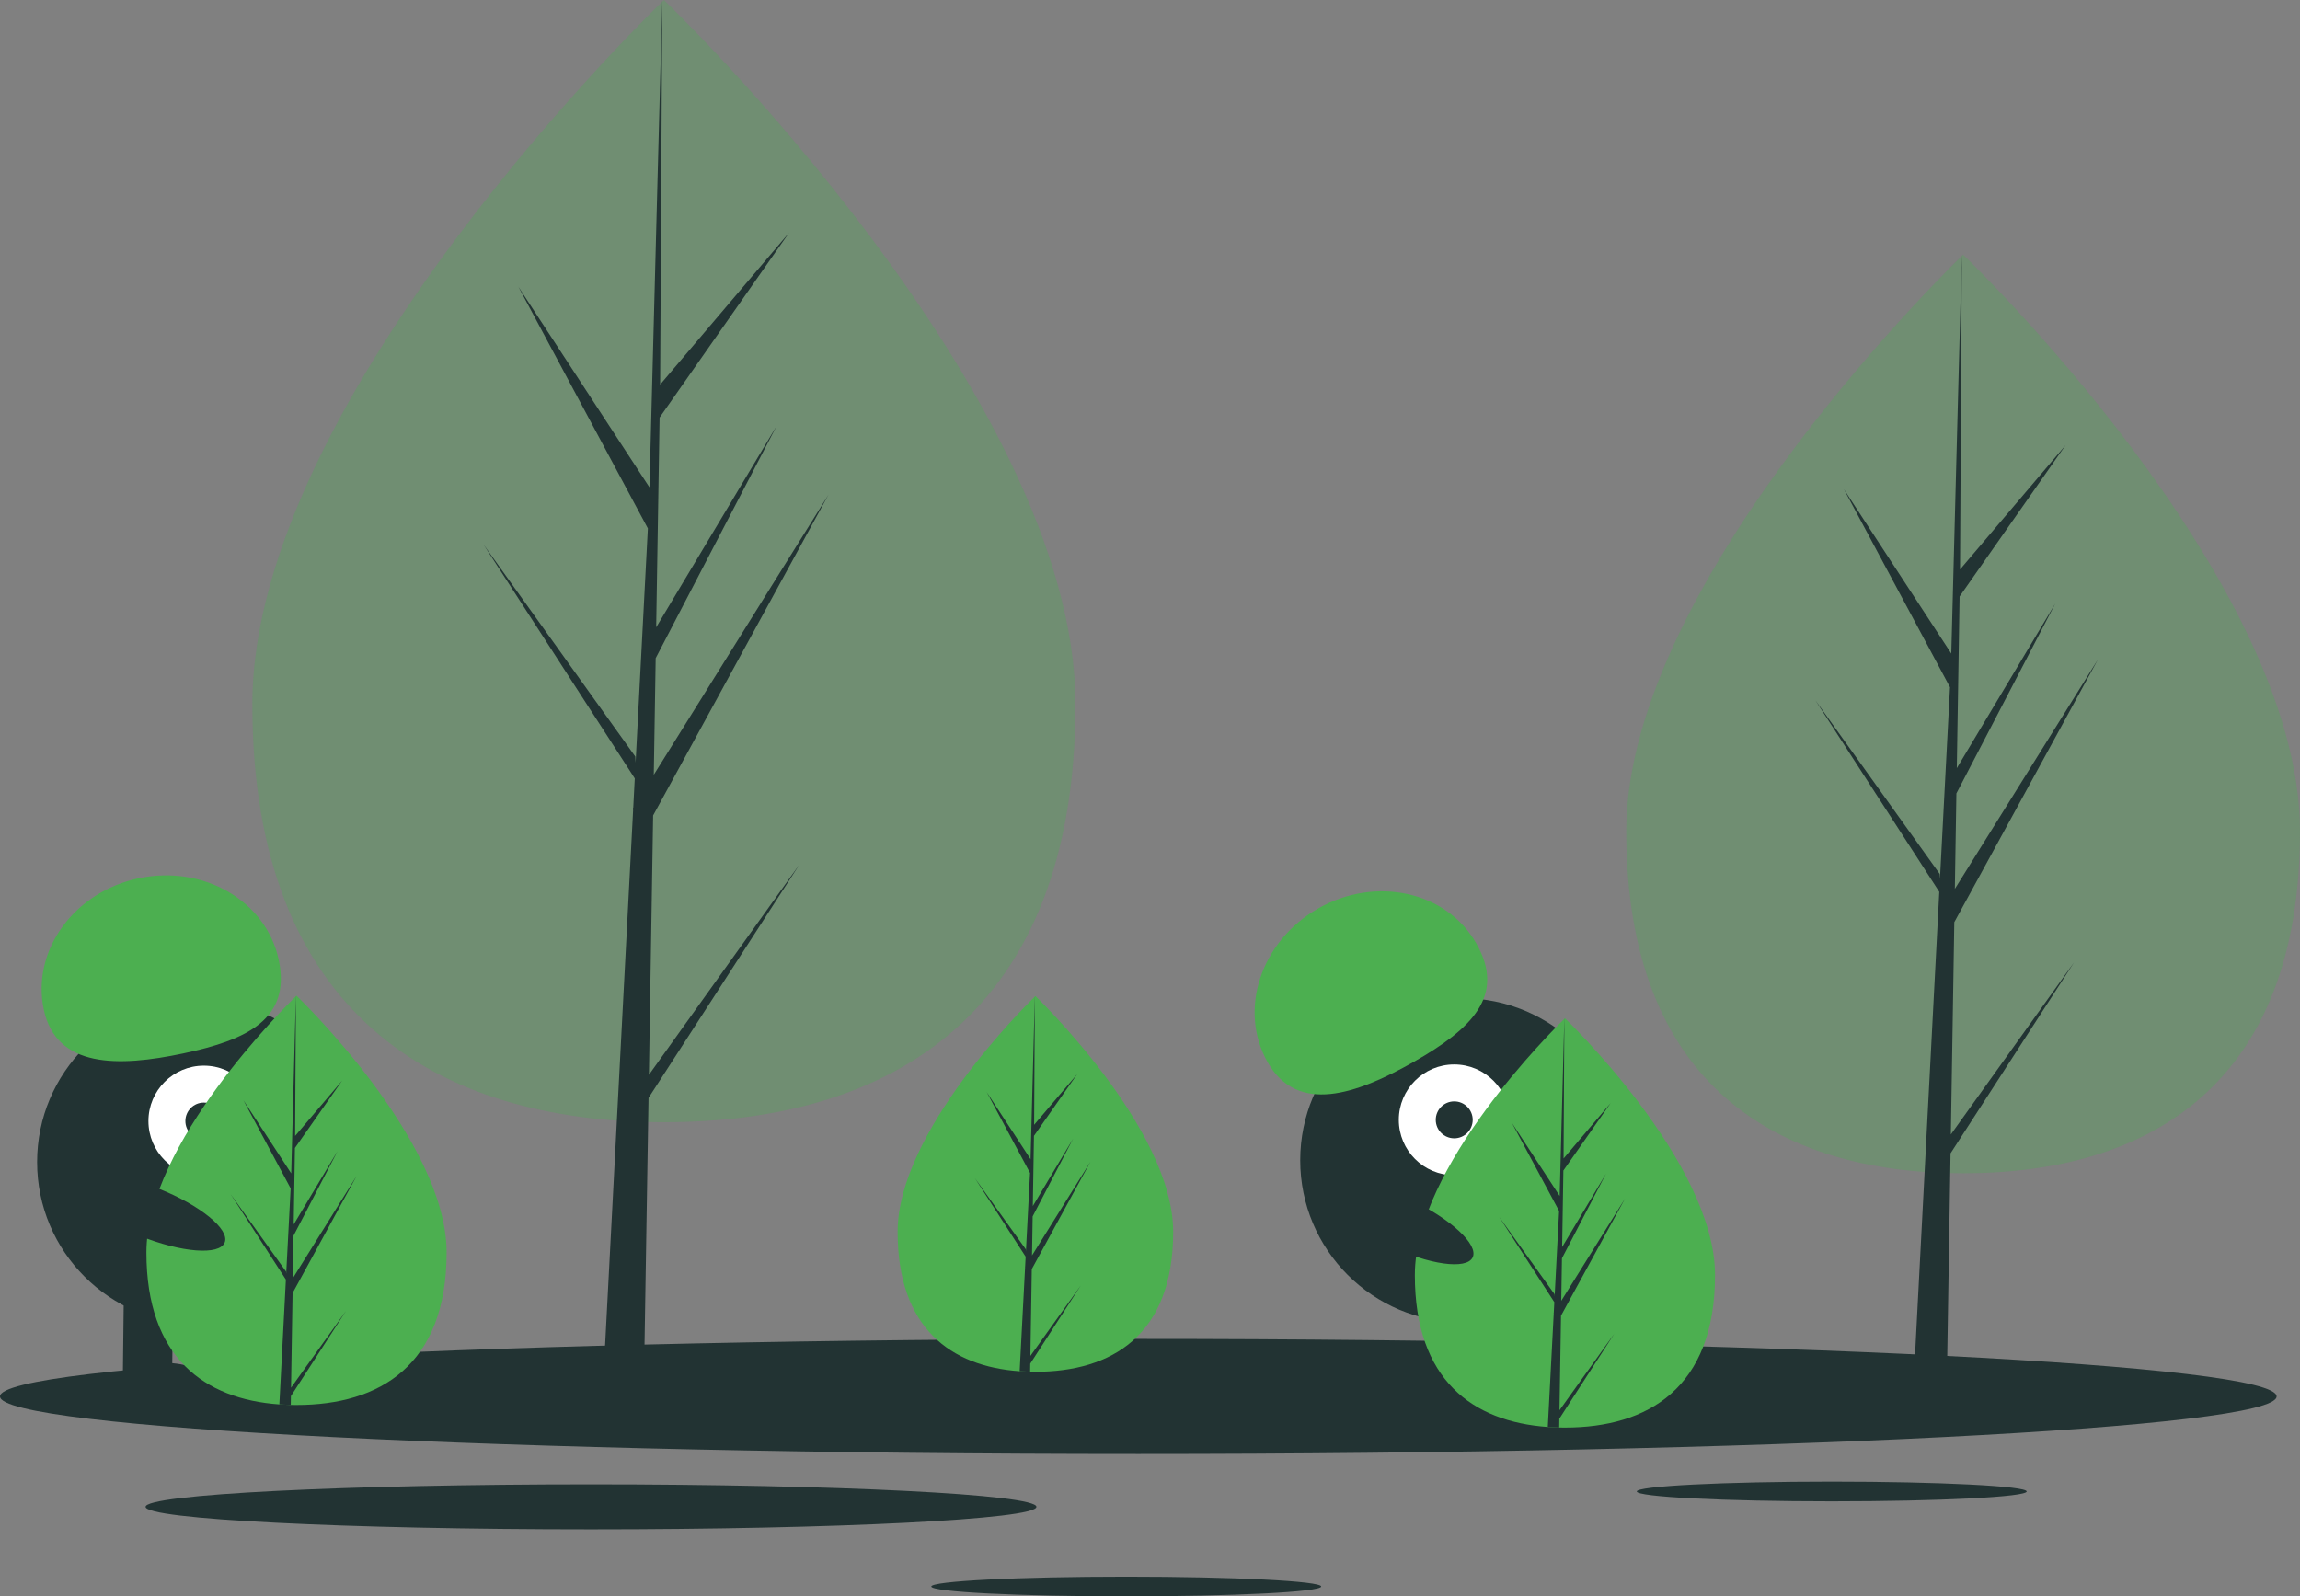 <svg width="582" height="404" viewBox="0 0 582 404" fill="none" xmlns="http://www.w3.org/2000/svg">
<rect x="0" y="0" width="582" height="404" fill="#808080" stroke="none"/>
<g clip-path="url(#clip0)">
<path d="M272.137 178.196C272.137 256.621 225.511 284.005 167.995 284.005C110.48 284.005 63.854 256.621 63.854 178.196C63.854 99.77 167.995 0 167.995 0C167.995 0 272.137 99.77 272.137 178.196Z" fill="#4CAF50" fill-opacity="0.3"/>
<path d="M164.201 272.008L165.268 206.373L209.655 125.173L165.435 196.076L165.915 166.564L196.507 107.817L166.042 158.754L166.904 105.675L199.662 58.905L167.04 97.328L167.578 0L164.192 128.845L164.47 123.53L131.165 72.553L163.937 133.733L160.833 193.013L160.741 191.44L122.345 137.795L160.624 196.999L160.237 204.412L160.167 204.524L160.199 205.133L152.326 355.532H162.845L164.107 277.848L202.292 218.789L164.201 272.008Z" fill="#223333"/>
<path d="M582 210.316C582 274.512 543.835 296.926 496.755 296.926C449.676 296.926 411.511 274.512 411.511 210.316C411.511 146.121 496.755 64.455 496.755 64.455C496.755 64.455 582 146.121 582 210.316Z" fill="#4CAF50" fill-opacity="0.3"/>
<path d="M493.65 287.106L494.523 233.381L530.856 166.915L494.66 224.953L495.052 200.796L520.093 152.708L495.156 194.403L495.862 150.955L522.676 112.671L495.973 144.123L496.414 64.455L493.642 169.921L493.87 165.57L466.608 123.843L493.433 173.922L490.893 222.446L490.817 221.158L459.388 177.246L490.722 225.708L490.404 231.776L490.347 231.868L490.373 232.366L483.929 355.474H492.539L493.572 291.886L524.829 243.544L493.65 287.106Z" fill="#223333"/>
<path d="M288.038 367.957C447.116 367.957 576.075 361.438 576.075 353.397C576.075 345.357 447.116 338.838 288.038 338.838C128.959 338.838 0 345.357 0 353.397C0 361.438 128.959 367.957 288.038 367.957Z" fill="#223333"/>
<path d="M463.507 379.946C490.754 379.946 512.842 378.829 512.842 377.452C512.842 376.075 490.754 374.958 463.507 374.958C436.261 374.958 414.173 376.075 414.173 377.452C414.173 378.829 436.261 379.946 463.507 379.946Z" fill="#223333"/>
<path d="M284.988 404C312.234 404 334.322 402.884 334.322 401.506C334.322 400.129 312.234 399.013 284.988 399.013C257.741 399.013 235.654 400.129 235.654 401.506C235.654 402.884 257.741 404 284.988 404Z" fill="#223333"/>
<path d="M149.549 387.035C211.797 387.035 262.259 384.484 262.259 381.338C262.259 378.191 211.797 375.641 149.549 375.641C87.301 375.641 36.839 378.191 36.839 381.338C36.839 384.484 87.301 387.035 149.549 387.035Z" fill="#223333"/>
<path d="M50.422 335.112C73.082 335.112 91.452 316.743 91.452 294.085C91.452 271.426 73.082 253.057 50.422 253.057C27.762 253.057 9.392 271.426 9.392 294.085C9.392 316.743 27.762 335.112 50.422 335.112Z" fill="#223333"/>
<path d="M43.811 326.208L31.347 326.061L31.084 348.391L43.548 348.538L43.811 326.208Z" fill="#223333"/>
<path d="M68.739 326.501L56.275 326.355L56.012 348.684L68.476 348.831L68.739 326.501Z" fill="#223333"/>
<path d="M51.854 348.895C51.879 346.744 47.25 344.946 41.513 344.878C35.777 344.81 31.106 346.499 31.081 348.65C31.055 350.801 35.685 352.6 41.421 352.668C47.158 352.735 51.829 351.046 51.854 348.895Z" fill="#223333"/>
<path d="M76.788 348.67C76.813 346.519 72.184 344.72 66.447 344.652C60.711 344.585 56.04 346.274 56.015 348.425C55.989 350.576 60.619 352.374 66.355 352.442C72.092 352.51 76.763 350.821 76.788 348.67Z" fill="#223333"/>
<path d="M51.583 297.733C59.328 297.733 65.606 291.455 65.606 283.711C65.606 275.967 59.328 269.689 51.583 269.689C43.839 269.689 37.56 275.967 37.56 283.711C37.56 291.455 43.839 297.733 51.583 297.733Z" fill="white"/>
<path d="M51.583 288.385C54.165 288.385 56.258 286.292 56.258 283.711C56.258 281.129 54.165 279.037 51.583 279.037C49.002 279.037 46.909 281.129 46.909 283.711C46.909 286.292 49.002 288.385 51.583 288.385Z" fill="#223333"/>
<path d="M11.074 255.464C7.936 240.59 18.702 225.724 35.121 222.261C51.54 218.797 67.394 228.048 70.531 242.922C73.669 257.796 62.752 263.14 46.333 266.603C29.915 270.066 14.212 270.338 11.074 255.464Z" fill="#4CAF50"/>
<path d="M113.011 316.973C113.011 345.576 96.007 355.563 75.029 355.563C74.543 355.563 74.058 355.557 73.574 355.547C72.602 355.526 71.639 355.479 70.688 355.415C51.756 354.075 37.048 343.574 37.048 316.973C37.048 289.444 72.229 254.706 74.872 252.136L74.876 252.131C74.978 252.031 75.029 251.983 75.029 251.983C75.029 251.983 113.011 288.37 113.011 316.973Z" fill="#4CAF50"/>
<path d="M73.645 351.187L87.537 331.778L73.611 353.318L73.574 355.547C72.602 355.526 71.639 355.479 70.688 355.415L72.185 326.798L72.174 326.576L72.199 326.534L72.34 323.831L58.379 302.237L72.384 321.804L72.416 322.378L73.548 300.757L61.596 278.443L73.694 296.962L74.872 252.136L74.876 251.983V252.131L74.68 287.479L86.579 273.466L74.631 290.524L74.316 309.883L85.426 291.304L74.27 312.731L74.094 323.494L90.224 297.635L74.034 327.249L73.645 351.187Z" fill="#223333"/>
<path d="M370.042 334.668C392.702 334.668 411.072 316.3 411.072 293.641C411.072 270.982 392.702 252.613 370.042 252.613C347.382 252.613 329.012 270.982 329.012 293.641C329.012 316.3 347.382 334.668 370.042 334.668Z" fill="#223333"/>
<path d="M373.544 326.25L361.629 329.911L368.19 351.257L380.105 347.596L373.544 326.25Z" fill="#223333"/>
<path d="M397.373 318.929L385.458 322.591L392.019 343.937L403.934 340.275L397.373 318.929Z" fill="#223333"/>
<path d="M379.339 352.177C384.823 350.492 388.756 347.459 388.124 345.403C387.492 343.347 382.535 343.046 377.051 344.731C371.567 346.416 367.634 349.449 368.266 351.505C368.898 353.562 373.856 353.863 379.339 352.177Z" fill="#223333"/>
<path d="M403.017 344.358C408.5 342.673 412.433 339.64 411.801 337.584C411.169 335.527 406.212 335.227 400.728 336.912C395.244 338.597 391.311 341.63 391.943 343.686C392.575 345.742 397.533 346.043 403.017 344.358Z" fill="#223333"/>
<path d="M367.984 297.429C375.728 297.429 382.007 291.151 382.007 283.407C382.007 275.663 375.728 269.385 367.984 269.385C360.239 269.385 353.961 275.663 353.961 283.407C353.961 291.151 360.239 297.429 367.984 297.429Z" fill="white"/>
<path d="M367.984 288.081C370.565 288.081 372.658 285.989 372.658 283.407C372.658 280.826 370.565 278.733 367.984 278.733C365.402 278.733 363.309 280.826 363.309 283.407C363.309 285.989 365.402 288.081 367.984 288.081Z" fill="#223333"/>
<path d="M320.788 268.861C313.263 255.653 318.982 238.212 333.562 229.906C348.142 221.6 366.062 225.574 373.587 238.783C381.113 251.991 372.346 260.41 357.766 268.716C343.186 277.022 328.314 282.069 320.788 268.861Z" fill="#4CAF50"/>
<path d="M296.867 311.735C296.867 337.991 281.258 347.159 262.002 347.159C261.556 347.159 261.11 347.154 260.666 347.144C259.773 347.125 258.89 347.082 258.017 347.023C240.638 345.793 227.136 336.154 227.136 311.735C227.136 286.465 259.431 254.577 261.857 252.218L261.861 252.213C261.955 252.122 262.002 252.077 262.002 252.077C262.002 252.077 296.867 285.479 296.867 311.735Z" fill="#4CAF50"/>
<path d="M260.731 343.142L273.483 325.325L260.7 345.099L260.666 347.144C259.773 347.125 258.89 347.082 258.017 347.023L259.391 320.754L259.38 320.55L259.404 320.512L259.533 318.031L246.718 298.209L259.574 316.17L259.603 316.697L260.642 296.849L249.671 276.367L260.776 293.366L261.857 252.218L261.861 252.077V252.213L261.681 284.661L272.604 271.798L261.636 287.457L261.347 305.227L271.546 288.172L261.305 307.842L261.143 317.721L275.949 293.984L261.088 321.168L260.731 343.142Z" fill="#223333"/>
<path d="M433.98 322.686C433.98 351.288 416.976 361.276 395.999 361.276C395.513 361.276 395.027 361.27 394.543 361.259C393.571 361.238 392.608 361.192 391.657 361.127C372.726 359.788 358.017 349.287 358.017 322.686C358.017 295.156 393.199 260.419 395.841 257.848L395.846 257.844C395.948 257.744 395.999 257.696 395.999 257.696C395.999 257.696 433.98 294.083 433.98 322.686Z" fill="#4CAF50"/>
<path d="M394.615 356.9L408.506 337.49L394.58 359.031L394.543 361.259C393.571 361.238 392.608 361.192 391.657 361.127L393.155 332.511L393.143 332.288L393.168 332.247L393.31 329.544L379.349 307.95L393.354 327.517L393.386 328.091L394.518 306.469L382.565 284.156L394.663 302.674L395.841 257.848L395.846 257.696V257.844L395.649 293.192L407.548 279.178L395.601 296.237L395.286 315.596L406.396 297.017L395.24 318.444L395.064 329.206L411.193 303.348L395.004 332.962L394.615 356.9Z" fill="#223333"/>
<path d="M372.648 318.201C374.172 314.987 367.109 308.447 356.872 303.592C346.635 298.737 337.1 297.406 335.576 300.619C334.052 303.833 341.115 310.374 351.352 315.229C361.589 320.084 371.124 321.415 372.648 318.201Z" fill="#223333"/>
<path d="M56.859 314.446C58.182 311.144 50.73 305.051 40.213 300.836C29.696 296.621 20.098 295.88 18.774 299.182C17.451 302.483 24.904 308.576 35.421 312.791C45.938 317.006 55.536 317.747 56.859 314.446Z" fill="#223333"/>
</g>
<defs>
<clipPath id="clip0">
<rect width="582" height="404" fill="white"/>
</clipPath>
</defs>
</svg>
